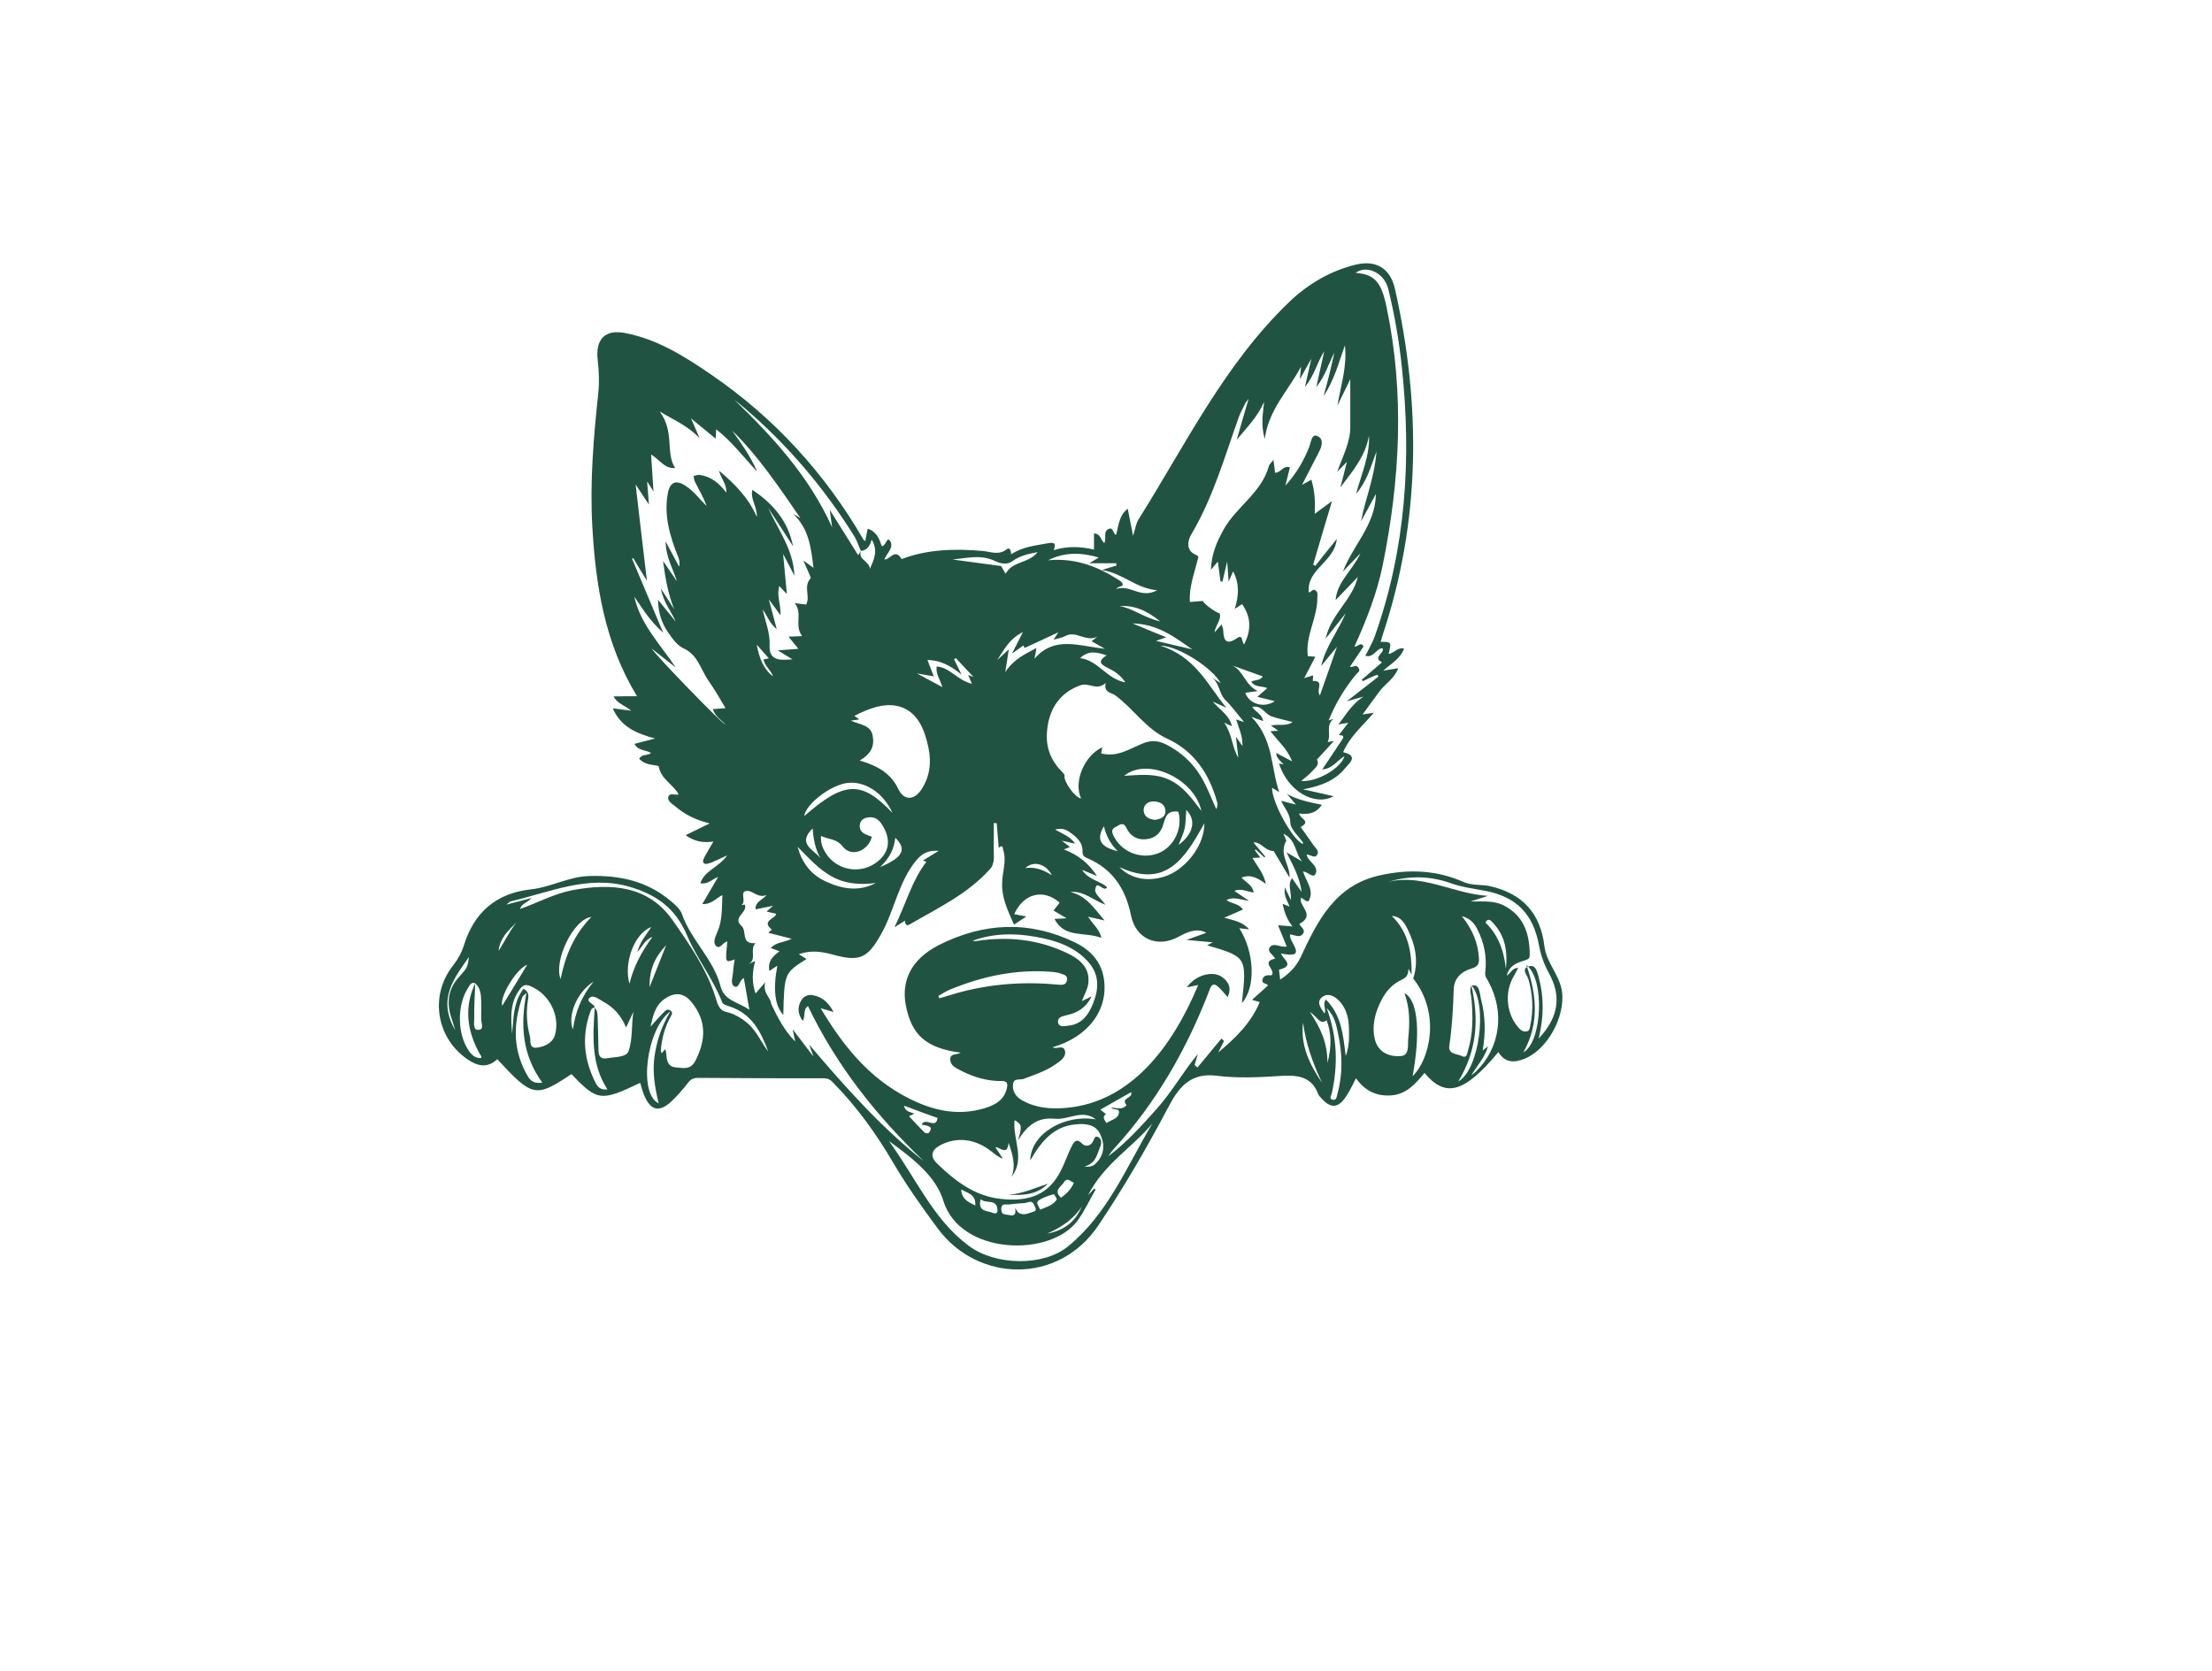 <?xml version="1.0" encoding="utf-8"?>
<!-- Generator: Adobe Illustrator 24.2.3, SVG Export Plug-In . SVG Version: 6.00 Build 0)  -->
<svg version="1.1" id="Layer_1" xmlns="http://www.w3.org/2000/svg" xmlns:xlink="http://www.w3.org/1999/xlink" x="0px" y="0px"
	 viewBox="0 0 595.3 841.9" style="enable-background:new 0 0 595.3 841.9; fill: #215342;" xml:space="preserve"
	 height="340" width="450" transform="translate(-50, -30)">
<g>
	<path d="M111.4,380.8c-16.2-26.6-20.8-55.6-22.5-85.3c-1.3-22.6,0.6-45,3-67.5c0.6-5.5,0.3-11.1-0.3-16.6
		c-1.2-10.4,3.6-15.6,13.8-13.6c16.2,3.1,29.9,11.7,43.3,20.9c32,21.9,57.5,49.9,76.9,83.4c0.1,0.1,0.3,0.2,0.8,0.5
		c0.4-2.1,0.7-4,1.2-6.2c4.6,1.5,5.9,5.2,7.1,8.8c2.2-0.2,2.5-4.8,4-2.9c2.5,3.3-1.4,6.3-2.7,9.6c2.8,0.3,5.3-6,8.7-0.2
		c13-5,26.9-5.3,40.8-4.1c4.1,0.4,8.1,2.3,12.1-0.8c1.7-1.3,2.1,0.7,2.3,2.5c5.8-3.9,12.3-4.4,18.6-5.6c2.8-0.5,4.3-0.2,2.8,3.5
		c6.8-2.1,13.3-1.9,20.3-0.3c0-2.9,0-5.4,0-8.1c3.5,0.1,3.3,3.4,5.2,4.8c1.3-2.4-0.9-6.1,2.5-7.2c2-0.7,1.8,2.3,3.4,3.2
		c1.3-4.6,1.4-9.8,5.9-13.3c0.9,4.4,1.7,8.5,2.7,13.7c1.1-3.4,1.4-6.2,2.8-8.4c23.7-37.7,43.3-78.3,76-109.6
		c9.3-8.9,20.7-15.6,33.5-18.7c10.2-2.4,17.3,2,19.6,12.2c13.2,58.6,13,116.7-6.1,174.2c-0.4,1.2-0.7,2.4-1.1,3.7c5.5,0,5.5,0,4,6.1
		c2.7-0.3,4.4-3.5,7.8-2.7c-1.8,5-6.3,7.4-10.5,11.1c2.8-0.4,4.9-0.8,7.6-1.2c-2.1,5.3-6.4,7.7-9.2,11.3c-2.8,3.7-5.5,7.5-8.8,12
		c2.1-0.3,3.2-0.5,5.7-0.9c-5.9,6.9-12.2,12.1-15.5,19.9c7.9,1.8,3.3,5.4,0.9,8.2c-4.9,5.9-11.6,8.8-21.1,10.5
		c6.4,1.4,10.8,2.4,15.4,3.5c-9.7,5.3-23.2-2.8-27.5-16.5c0.7,0.1,1.2,0.2,2.3,0.5c-1.7-2-3.7-3.3-3.7-5.8c2.5,1.3,4.9,2.6,8,4.2
		c-2.5-6.5-7.2-10.2-10.9-15.2c1.4-0.1,2.4-0.1,3.9-0.2c-1.3-1-2.3-1.7-3.7-2.6c3.8-1,7.7,0.6,11-1.8c-3.8-1-7.4-1.7-10.8-2.9
		c-3.3-1.2-4.8-5.8-9.6-4.7c1.6,2.5,5,3.6,5.5,7.1c-1.2-0.4-2.3-0.8-5.9-2.1c11.3,11.6,9.7,25.4,14,37.9c-1.5-0.9-2.5-1.5-3.6-2.2
		c-0.2,7.1,10.3,26.2,15.4,28.3c0.1-0.2,0.3-0.4,0.3-0.5c-2.3-3.5-6.5-6.9-6.5-10.3c-0.1-4.5-2.8-6.8-4.6-10.9
		c2.8,0.7,4.9,1.3,7.4,1.9c-1.7-2-3.1-3.7-4.5-5.4c5.4,3.1,11.3,4.2,17.6,5.5c-3.1,4.6-7.1,4.9-11.4,4.4c0.1,2.5,6.3,3.9,0.7,6.8
		c2.1,3,4.3,5.9,6.3,8.9c1,1.5,3.2,3.1,2.1,5c-1.3,2.3-3.4-0.1-5.4,0c0.7,3.8,6.6,5.7,4.4,9.9c-1.1,2.1-3.7-1.2-6.2-1.4
		c1.5,4.9,5.7,9.3,3,14.6c-0.7,1.4-2.7-0.8-4-1.4c-1.6,4,7.7,8.7-0.8,13.2c0.1,1.3,3.5,2.8,1.7,5.1c-1.6,2.1-4.1,0.5-6.3,0.2
		c-1.5,3.3,10,12.7-4.7,9.6c0.7,2.7,7.5,6.1-1,8.2c0.2,1.3,0.4,3,0.6,5c4.6-3.1,8-6.4,10.4-11.5c8.4-18.1,17.3-36,39.6-41
		c14.6-3.3,28.7-2.8,42.6,3.4c3.9,1.7,8.8,1.1,13.1,2c16.3,3.7,25.4,13.6,27.4,30.2c1,8.5,7.8,14.6,8.9,23.2
		c1.5,12.5-7.4,29-19,33.6c-5.2,2.1-9.8,2-13.1-3.4c-17,20.5-26.6,23.3-37.2,10.5c-4.5,5.4-9,10.7-16.6,11.3
		c-7.6,0.6-13.5-2.3-17.9-8.6c-1.7,3.2-3.1,6.3-4.9,9c-4,6.2-7.9,6.4-12.7,0.9c-0.5-0.6-1.1-1.1-1.4-1.8c-3.3-8.9-10.2-9.8-18.6-9.3
		c-10.9,0.7-21.9,1.3-32.7-0.1c-12.9-1.6-18.9,5.7-23.9,15.2c-10.9,20.6-22.5,40.7-35.5,60.1c-20.2,30.2-60.9,28.8-81,1.7
		c-7.9-10.7-15.6-21.5-22.3-32.9c-8.7-14.9-18.7-28.8-30.9-41.1c-1.3-1.3-2.5-1.7-4.2-1.7c-21.1,0-42.1,0-63.2-0.2
		c-2.4,0-3.9,0.7-5.3,2.6c-2.5,3.2-5.2,6.3-8.1,9.1c-6.3,5.9-10.7,4.9-14-3.2c-0.8-1.9-1.3-4-1.9-6c-19.8,9.5-21.7,9.2-34.6-4.4
		c-18.1,12-19.6,11.7-37.4-7.5c-5,4.7-10,3.5-15.1,0c-15.8-11-19-32.3-7.1-47.3c2.4-3.1,4.2-6.3,5.4-10.1
		c5.2-16.7,16.3-26.3,33.9-28.2c9.9-1.1,18.9-6.4,29.1-6.7c15.3-0.5,29.3,2.5,41.2,12.6c2.2,1.8,4.7,4,5.6,6.5
		c4.6,13.2,16,22.8,19.5,36.5c1.8,7.2,8.4,7.6,14.5,11.8c-1.1-6.2-1.9-11-2.8-16c-2.3,1-2.4,5.5-4.8,4.2c-2.2-1.3-0.7-4.9-0.6-7.5
		c0.1-2,0.5-4,0.8-6.1c-4.8,1.8-4.8,1.8-3.7-9c-2.2,0.2-3.6,4.1-5.6,2.3c-1.9-1.7-0.4-4.8,0.5-6.9c2.7-6,2.3-12.3,2.6-18.8
		c-3.1,1.5-5.5,4.8-10.1,4.5c2.7-4.7,5.1-8.8,8-13.7c-3.4,1.5-5.5,4-9,3.2c2.2-6.5,9.3-7.9,13.5-14c-3.3,1.5-5.5,2.6-7.7,3.5
		c-1.2,0.5-3.1,1.1-3.8,0.6c-1.4-1.1-0.1-2.8,0.5-4c1.2-2.3,2.6-4.5,4.1-7.1c-5.2,0.8-9.7,0-14-3.2c4-1.9,7.5-3.7,12.1-5.9
		c-7.1-1.8-12.6-4.5-17.3-8.6c-1.6-1.3-4.2-2.7-3.5-4.9c0.7-2.1,3.4-0.6,5.2-1.1c-2.7-5.1-9-7.6-10.1-14.3c-2.9-0.8-7-0.5-9.8-3.7
		c1.3-2.5,4.2-1.4,6-2.9c-2.7-1.7-6.4-0.9-8.4-4.6c3.4-0.9,6.5-1.7,10.4-2.7c-9.3-2.5-17.2-5.8-21.3-15.2c3.2,0.4,5.7,0.7,9.3,1.2
		c-3.4-2.8-7.1-3.6-8.9-7.2C104.2,380.8,107.7,380.8,111.4,380.8z M29.9,525.4c-0.2,6-0.6,12.1-0.5,18.1c0,1.9-0.7,5.6,2.1,5.4
		c3.2-0.2,1.3-3.6,1.4-5.6c0.1-3.1,0-6.2,0-9.2C32.8,530.9,32.5,527.8,29.9,525.4c-2.1-0.7-2.7,1-3.5,2.2
		c-5.7,8.5-5.6,23.2,0.1,31.6c1.5,2.2,3.3,4.1,6.4,3.9c0.1-0.4,0.2-0.6,0.1-0.8c-0.4-0.7-0.9-1.4-1.3-2.2
		C25.7,548.9,24.3,537.3,29.9,525.4z M224.2,307.6c-1.6,4.5,4.5,5.2,4.5,9.1c1.9-4.6,4.4-9,0.9-14.8
		C228.7,305.3,227.1,307.3,224.2,307.6c-1.2-2.4-1.9-5.2-3.4-7.5c-15.1-24.2-33.3-45.7-55-64.3c-1.8-1.5-3.6-3-5.4-4.4
		c19.3,18.7,37.4,38.1,49.3,64.3c-0.5-3.3-0.7-5.1-1.2-8.8c5.4,8.6,9.8,15.6,14.3,22.8C223.3,308.9,223.7,308.3,224.2,307.6z
		 M90.1,537.8c1.7,1.7,1.4,3.9,1.5,6c0.2,5.2,0.3,10.4,0.4,15.7c0.1,3.1,1.5,4.2,4.5,3.7c3.9-0.7,9.6-0.4,10.7-3.7
		c2.1-6.1,1.3-13.1,2.4-19.7c-1.1,2.4-2.3,4.9-3.7,7.9c-2.5-6-6.3-10.2-11.5-13c-2.2-1.2-5.1-3.7-6.9-1.9
		C85.3,534.9,90.1,535.6,90.1,537.8c-1.5-0.2-1.9,1.1-2.3,2.2c-4.4,12.4-3.1,24.4,2.9,35.9c1,1.9,2.5,3.4,5.8,3
		C88.1,566,89.2,551.9,90.1,537.8z M501.6,521.1c-0.5-1-1-2-1.6-3c0,3.7-1.6,4.7-3.7,5.7c-4.4,2.1-7.6,5.7-9.8,9.9
		c-3.3,6.4-5.2,13.3-3.3,20.4c1.8,6.4,7.5,8.5,13.1,8c4.3-0.4,3.3-5.7,3.6-8.8c0.8-7.6,0.9-15.2-1.9-22.9c7.5,3.9,7.7,22.4,4.1,41.8
		c7.9-7.3,14.9-30.6,0.3-49.2c2.9-8.8,1-17.1-2.9-25c-2.4-4.9-4.7-6.3-7.9-6.5C500.2,499.8,501.7,510.2,501.6,521.1z M292.6,444.8
		c-0.5,0-1-0.1-1.5-0.1c0,4.1,0.1,8.2,0,12.2c-0.1,3.7,0.8,8-1.8,10.9c-11.2,12.6-26.3,19.7-40.6,28c-1.8,1.1-2.2-0.4-2.3-1.9
		c-1.3,0.8-2.4,1.5-5.3,3.3c5.9-12.1,8.8-23.6,16.1-33c-0.2-0.1-0.8-0.3-1.8-0.6c2.7-1.7,4.9-3,8-4.9c-5.5-0.4-8.6,1.5-11.4,4.9
		c-9,11-10.9,25.2-17.7,37.2c-6.8,12.1-10.8,13.9-24.2,10.2c-5.6-1.5-11.1-2.4-17.2-0.2c1.5,0.9,2.6,1.6,3.9,2.4
		c-11.2,7.1-11.2,7.1-11.7,28.2c-4.2-4.5-5.3-12.8-3-24.8c-1.5,0.9-2.6,1.7-4,2.6c-1-4.8,1.7-7.4,5.1-9.9c-1.6-0.6-2.9-1-4.4-1.6
		c2.6-3.1,6.4-2.6,10.5-4.7c-4.7-1.2-8.2-2.1-11.8-3c0.9-0.8,1.6-1.4,1.8-1.6c-5.6-4.6,2-5.4,2.2-8c-1.5-0.3-2.9-0.6-4.8-1.1
		c1.2-1.1,2-1.8,3.2-2.9c-3.4,0.7-6,1.2-8.8,1.8c-0.2-3.9,3.2-4.5,5.6-7.2c-4.4,1.6-6.7-2-9.5-2.1c-4.8-0.2-0.2,5.5-3.3,7.1
		c0.7-0.1,1.5-0.1,1.8-0.2c1.6,4.1-6.5,6.4-1.7,10.7c3,2.6-0.6,9.4,7.1,8.7c-3.3,3.4,1.1,8.3-3.8,10.7c1.1-0.5,2.1-1,3.6-1.7
		c-1.5,5.7-1.7,10.9,0.2,16.4c1.3-1.5,2.4-2.8,4.9-5.7c-1.5,5.6,2.9,7.7,3,11c3.2,6.6,6.4,13.1,12.1,18.9c-0.4-2.1-0.7-3.4-1.3-6.2
		c3.8,5,6.5,8.6,10.5,13.8c-1.2-3.4-1.7-4.7-2.2-6.1c17.9,21.1,36.1,41.6,57.8,58.8c-23.9-22.8-44.1-48.3-58.4-78.2
		c-2.6,1.8-1.1,5-2.6,7.5c-2.5-3.4-2.8-6.7-0.9-10.1c1.3-2.4,3.6-3.4,6.3-2.8c4.4,0.9,7.5,3.5,10.1,8.4c-2.6-0.8-4.2-1.2-6.5-1.9
		c10.6,17.8,22.8,33.2,40.5,43.3c13.2,7.5,27.2,11.7,42.4,7c5.2-1.6,9.9-4.3,11-10.5c0.4-2.1-0.2-3.1-2.6-3.1
		c-7.4,0.1-14.4-2-20.9-5.4c-2.3-1.2-5.1-2.4-5.1-5.6c0-3.1,3.4-2.1,5.2-3.3c-17.3-2.3-24.7-8.8-27.6-23.9
		c-2.4-12.7,3-23.4,16.8-30.4c22.5-11.3,45.5-12.4,68.5-1.2c7.6,3.7,13.2,9.5,14.5,18.4c2.3,15.7-8,29.2-25.9,34.4
		c2,1.2,5.6-1.6,6.3,1.9c0.6,3.2-2.4,5-4.8,6.7c-4.9,3.4-10.5,5.2-16,7.3c-1.8,0.7-5.1-0.6-5.4,2.7c-0.4,3.8,1.6,6.5,4.9,8.3
		c7,3.8,14.5,4.3,22.1,3.6c31.9-2.9,53-30,66.3-61.9c-1.8,0.4-3.5,0.7-5.7,1.2c4.1-6.1,12.8-8.6,17.6-5.3c3.8,2.6,4.9,6.1,2.9,10.2
		c-1.7-1.9-3.2-3.9-5-5.4c-1.7-1.5-3-1.2-3.9,1.3c-11.4,29.8-26.9,57.2-48.6,80.8c-1,1.1-1.8,2.3-2.6,3.5c9.3-7,16.9-15.5,24.5-24
		c7.6-8.5,13.2-18.6,20.6-27.5c-0.5,1.8-1.1,3.7-1.6,5.5c0.5,0.4,0.9,0.9,1.4,1.3c4-4.9,8.1-9.7,12.1-14.6c0.4,0.4,0.8,0.8,1.3,1.2
		c-0.8,1.5-1.5,3.1-2.9,5.8c9.2-7.7,16.6-15.1,20.9-25.4c-1.1-0.3-1.8-0.5-3.9-1.1c3.1-2.8,5.5-5,8-7.2c-0.3-1.3-3.4-0.7-2.7-3.1
		c0.8-2.8,3.3-1.9,4.6-2.1c2.4-2.8-5.9-6.7,1.8-8.4c-1.1-1.9-4.2-3.6-2.8-5.6c2-2.9,5.5,0.3,8.6-0.5c-1.4-3.4-2.8-6.7-4.4-10.7
		c2.9,0.2,4.9,0.4,7.3,0.6c-2.8-3.5-4.1-7.1-5-11.4c1.4,0.5,2.2,0.9,3.5,1.4c-1-2.9-2.9-5-2.4-9.7c1.2,2.5,1.8,3.7,3.1,6.4
		c0.2-4.9-1.8-7.8,0.6-11c1.4,2.1,2.7,4,4.8,6.9c-1.1-7.7-4.3-13.2-7.6-19.9c3.4,1.9,5.6,3.3,7.9,4.6c-3.7-4-2.9-11-9.5-14
		c1,2.3,1.6,3.6,1.5,3.4c-4,7.2,2,12.2,1.6,18.7c-3.3-5.5-6-10-8-13.4c-4.6-0.1-6.3-4.7-10.2-4.3c2.2,2.6,4.1,4.8,6,7.1
		c-0.2,0.1-0.3,0.3-0.5,0.4c-1.4-1.3-2.8-2.6-4.3-4c-0.2,0.1-0.3,0.3-0.5,0.4c0.9,1.2,1.8,2.4,2.8,3.7c-1.4,0.1-2.5,0.1-4,0.2
		c2.6,4.3,5.7,7.9,6.8,13.1c-3.9-2.8-7.4-5.1-12.3-3.2c2.4,2.5,5.6,3.8,6.1,7.5c-3.3-0.4-6.3-2.3-9.7-0.8c2.2,1.5,4.2,2.8,7.4,5
		c-4.8-0.7-7.9-2.2-11.4-0.4c2.6,2,6.3,1.6,8.3,4.8c-3,1.3-5.8,2.5-9.4,4.1c4.8,1.4,9.2,1.9,12.5,5.9c-2-0.3-3.3-0.4-4.9-0.6
		c7.8,12.3,8.3,30,1.3,37.7c2.5-23.2,2.5-23.2-17.5-29.1c0.6-0.3,1.3-0.7,2.8-1.5c-4.5-0.4-8.1-0.7-13.2-1.2c4.2-1.5,7-2.5,10-3.6
		c-3.8-2.1-7.9-1.4-13.8,1.9c-10.8,6-21.8,1.3-24.2-10.8c-2.7-13.4-9.4-23.4-22.2-28.8c-1.5-0.6-2.3-1.5-2.2-3.6
		c0.1-4.5-3.3-7.2-6.6-9.5c-1.8-1.3-3.9-2.1-7.2-1.2c4,2.3,7.6,3.4,10.1,7.1c-2.5-0.6-4.1-0.9-6.7-1.5c1.9,1.5,2.9,2.3,4.1,3.2
		c-1,0.4-1.7,0.7-3.1,1.2c7.4,2.8,12.6,7.1,16.7,13.4c-2.5-1-4.6-1.9-7.5-3.1c3.4,5.3,9.3,5.5,12.6,8.8c-1.8,2.9-5.4-4.6-6,1.4
		c-0.2,1.9,2.9,4.3,5.2,7.4c-6.6-2.5-11.1-7.2-17.7-6.4c8,1.8,11.9,8.1,17.2,14.3c-3.2-0.7-5.3-1.2-8.3-1.9c2.7,4.1,6,6.7,6.7,10.7
		c-8-3.3-18.6,0.4-23.6-9.6c1.4-0.1,3.3-0.2,6.1-0.3c-2.7-1.6-4.6-2.7-6.6-3.9c1.2-1.6,2.2-2.8,3.1-4c-8.3-7.2-18.2-4.6-22.9,5.8
		c1.8,0.4,3.6,0.7,6.1,1.2c-2.6,1.7-4.4,2.9-6.2,4.1c-2.9-6.7-6.1-12.9-6-20.6c0-5.7,2.4-11.2,0.6-16.9c-0.4-1.3,0-3.1-2.3-1.2
		C293.2,452.6,292.9,448.7,292.6,444.8z M462.7,207.7c-2.9,5.3-4.3,11.3-9.1,17.3c1.5-7,2.8-12.5,4-18c-3.6,5.4-4.7,11.8-9.7,17.9
		c1.1-5.1,2-8.9,3.2-14.2c-2.2,4-3.7,6.7-5.8,10.4c0.2-2.4,0.4-3.6,0.6-6.4c-6.6,12.5-16.2,21.4-18.3,36.5
		c-2.1-7.6-0.8-13.1-0.3-18.8c-3.1,7.4-8.7,13-13.8,19.2c1.9-6.6,3.8-13.3,6-20.7c-0.8,1.2-1.3,1.6-1.6,2.2
		c-1.2,2.4-2.5,4.7-3.4,7.2c-7.1,19.9-12.9,40.4-23.8,58.8c-1.6,2.6-3.4,8.2,2.3,10.5c1.9,0.8,0.9,1.9,0.7,2.8
		c-1.6,6.8-4.3,13.5-3.8,20.9c2.3-0.2,4.5-0.3,6.6-0.5c0.2,1.3,6.7,6.1,8.4,6.2c1,3.4-2.1,5.9-2.6,9.7c1.5-1.7,2.4-2.7,3.6-4.1
		c0.4,1.4,0.8,2.2,0.8,3c0.2,5.3,1.6,7.6,7,3.9c2.9-2,2.2,1.6,3.5,3.2c3.8-7.3,3.5-13.9-1-20.3c-1,0.7-2,1.3-3.7,2.4
		c2.2-6.9,2.3-13-0.8-18.9c-0.5,1.1-1,2.2-2.3,5.1c-0.3-4.4-0.5-6.9-0.7-10.1c-0.9,3.9-1.7,7-2.4,10.2c-0.3-0.1-0.7-0.1-1-0.2
		c-0.4-3.1-0.8-6.2-1.3-9.9c-1.2,1.4-2,2.3-3.5,4.1c0.3-8.2,3-14.1,6.4-20.3c6.5-11.6,19.2-18.6,22.8-32c0.3-1,1.3-1.7,2.3-3.1
		c0.4,2.7,0.6,4.6,0.8,6.5c3.1,0,4-3.9,7.5-2.7c-0.7,2.7-1.3,5.3-2.3,9.2c5.9-6.5,9.4-12.9,12.1-19.7c0.8-2.1,1.1-6.3,3.7-5.4
		c3.6,1.2,2.8,5,1.2,8c-2.7,5.2-5.4,10.5-8.6,16.7c2.2-1.2,3.4-1.8,4.7-2.6c1.7,5.7,2,11,1.7,17.2c3-2.2,5.5-4,8.7-6.4
		c-3.4,11.4-6.5,21.7-9.5,32c0.4,0.2,0.8,0.4,1.1,0.6c3.4-4.3,6.8-8.6,10.8-13.5c-1.1,11.6-15.3,15.1-14.1,26.9
		c1.3,0.1,1.8-2.2,3.4-1c1.4,1,0.9,2.4,0.9,3.8c0.1,10-6.1,19-4.8,29.3c1.1,0.1,2.2,0.2,3.8,0.3c-1.8,3.5-3.5,6.8-5.6,10.8
		c2.1-0.7,3.2-1,4.5-1.4c-0.1,1.1-0.1,1.9-0.2,2.8c6.2-0.2,1.4,4.5,3.6,7.3c2.8-8,5.4-15.5,8.6-24.5c-3.4,4.1-5.7,6.9-8,9.7
		c2.4-9.9,8.5-17.6,12.4-26.6c-3.2,4.1-6.5,8.2-10.1,12.8c2.6-12.3,13.4-19.4,16.2-31.1c-3.6,3.7-7.1,7.5-11.2,11.7
		c0.8-9.5,8.4-14.7,12.5-23.6c-3.7,3.9-6.3,6.6-8.8,9.2c5-13.3,16.4-23.5,16.6-39.1c-2.6,4.8-5,9.3-7.5,13.8
		c2.1-11.2,6.7-21.5,7.8-35.2c-3.1,8.3-4.7,14.7-10.3,21.4c3-10.9,7-19.6,6.5-29.4c-1.6,9.7-7.4,17-14.4,26.1
		c1.4-5.4,2.3-8.7,3.3-12.9c-1.7,1.7-2.7,2.9-4.9,5.1c3-8.4,6.6-15,6.6-22.5c0-7.2,0-14.5,0-24.2c-2.6,5.4-4.1,8.4-6.5,13.3
		c1.9-10.9,4.9-19.5,3.8-30.4c-3.3,9.1-5.1,17-10.8,25.7C459.7,221,461.2,214.3,462.7,207.7z M181.8,347c-3.9-3.2-4.8-6.9-7.1-9.9
		c1.3,6,3.8,11.8,3.5,18c-0.4,8,5.3,7.6,11.5,7.1c-2-1.2-4.1-2.5-7.4-4.5c4.7-0.4,7.3-0.6,10.4-0.8c-1.9-2.3-3.3-4-5-6.1
		c2.5-0.1,4.5-0.2,6.9-0.3c-4.2-5.4,0.5-11.5-3.8-16.6c2.8,0.3,4.5,0.5,5.8,0.7c2.3-4.3-1.7-9.1,2.4-13.4c-0.9-2-2-4.8-3.8-8.8
		c2.4,1.7,3.7,2.7,5.1,3.7c-1.2-10-2.3-19.8-10.2-27.1c1.2,0.7,2.4,1.3,3.6,2c-10.7-15.5-21-31-34.4-44.1
		c4.4,6.3,9.1,12.5,12.6,20.7c-7.2-7.7-12.9-15.3-20.6-21.3c-0.1,1.7-0.2,2.9-0.3,4.7c-4-3.3-7.6-6.2-12.4-10.2
		c1.5,3.5,2.4,5.6,4.3,9.9c-6.3-6.4-12.3-8.7-20.1-13.4c7.7,10.3,2.8,20.7,7.8,28.5c-5.4,0.5-7.8-4.3-12.1-6.8
		c0.4,6.1,0.8,11.7,1.2,18.6c-1.4-2.3-2.1-3.3-3.2-5c0.3,3.7,0.5,6.6,0.9,11.6c-2.9-4.4-4.7-7-6.7-10.1c1.9,16.3,3.7,32,5.7,48.5
		c-2.6-4.2-4.8-7.8-6.9-11.4c-0.2,0.1-0.4,0.2-0.6,0.3c4.9,11.7,9.9,23.5,15.7,37.3c-7.1-6.3-10.5-12.4-14.6-18.2
		c3.3,14.3,13.2,24.1,20.9,35.7c-3.9-3.1-7.8-6.1-12.1-9.5c2.2,3.6,36.2,38.7,37.1,38.2c-2.2-2.4-5.2-4.1-6.3-7.7
		c2.1-0.2,4-0.3,6.4-0.5c-3-5.1-5.7-9.7-8.7-14c-3.8-5.5-5.2-12.8-12.4-16.1c-3.1-1.4-5.5-4.7-7.6-7.7c-3.2-4.6-5.2-9.8-5.3-16.8
		c3.5,4.3,6.2,7.7,8.9,11c-2.2-5.2-6.1-9.4-7.5-16.7c2.8,4.4,4.8,7.4,6.7,10.4c-3-7.6-4.4-15.3-5.6-24.3c2.8,4.1,4.9,7.2,7,10.3
		c-1.9-6.3-5.5-11.8-5.7-20.1c2.8,5.2,4.8,9,6.8,12.7c0.5-1.9,0.1-3.5-0.5-5c-4.1-10.2-7.2-20.6-5.2-31.8c1.1-6.1,4.3-7.1,9.3-3.7
		c4,2.7,6.8,6.6,10.3,10c-1.6-4.3-3.8-8.2-5.9-12.2c-0.5-0.9-0.5-2-0.7-3c1.1-0.2,2.2-0.7,3.2-0.5c5.5,0.8,9.6,4,13.3,8.9
		c0.2-4.3-2.5-6.6-3.7-11.1c8.2,7,14.7,13.5,19.1,23.4c0.1-5.5-3.4-8.9-2.3-13.7c10.6,7.1,18,15.8,20.5,28.4
		c-4.3-6.6-8.4-12.9-12.5-19.3c5,11.1,12.7,21,13.2,34.2c-1.7-3.4-3.3-6.4-5.7-11c0.7,7.6,1.3,13.4,1.9,20.2c-1.7-1.8-2.7-2.8-3.8-4
		c-1.5,4.7,0.8,9,0.6,14.7c-2.3-3.1-3.7-5.1-5.9-8C179.2,337.4,180.4,341.7,181.8,347z M342.5,594c-6.7-5.3-13.8,0.4-20.5-0.3
		c-8.6-0.9-13.8,3-18.7,10.9c2.2-7.1,2-8.1-1.7-10.2c-1.1,9.5,5.6,19.4-1.5,28.5c2.2-5.8,0.5-11.2-1.5-17.1
		c-0.7,6.8-4.2,2.2-6.7,2.2c1.3,2,2.6,3.9,3.8,5.8c-2.4-0.8-3.9-2.2-5.6-3.5c-8.2-6.6-17.5-7.6-25.7-3.4c-4.8,2.5-5.5,5.8-1.9,9.3
		c8.9,8.6,18.6,16.2,31.5,17.8c15.4,1.9,25-2.5,30.9-14.1c2.1-4.1,3.5-8.5,5.6-12.6c1.1-2.2,2.5-3.9,5.2-1c1.4,1.5,3.9,1.3,5.2-0.8
		c0.8-1.2,0.9-3.5,2.8-2.6c2,1,1.7,3.4,0.9,5.2c-1.5,3.6-2,8-7.8,9.7c3.5,0.4,4.9-0.7,6.1-2c4.2-4.4,4.1-9.7,1.7-14.6
		c-2.4-4.8-7.5-5.1-12-4.7c-11.4,0.9-17.7,8.8-23.1,18.2C309.7,601.3,326.6,591.3,342.5,594z M345.2,409.6
		c8.4,2.2,14.6-2.6,21.5-5.2c3.6-1.4,7.1-1.3,10.8,0.5c9.3,4.6,16,11.6,20.4,20.9c1.9,3.9,3.5,7.9,5.3,11.9c0.7-1.4,0.7-2.5,0.4-3.6
		c-3.9-14.2-11.6-25.7-25.1-31.9c-10.9-5-17.1-15.3-26.4-22c-1.5-1.1-5.8-1.2-4.6-6.1c-4.5,4.2-8.5-0.4-12.8,1.2
		C324.5,379,319,387,318,397.9c-0.9,8.8,1.9,15.4,7.8,21.3c0.5,0.5,1.1,1.3,1,1.8c-0.6,2.7,5.3,11,8.3,11.3
		c-3.9-8.2,1.5-21.5,10.7-25.8C345.5,407.8,345.3,408.9,345.2,409.6z M477.1,373.2c-0.2-0.2-0.4-0.5-0.6-0.7c3.4-3,6.9-5.9,10.2-8.8
		c-5.1-2.5,1.7-4.7,0.2-7.1c-3.2,0.2-4.5,5.1-8.6,3.8c0.9-1.7,1.8-3.3,2.5-4.8c0.8-1.6,1.6-3.2,2.2-4.9
		c15.7-44.1,18.6-89.4,13.7-135.6c-1.4-13.4-3.7-26.6-6.9-39.7c-2-7.9-10.9-12.1-16.4-7.9c9.3,0.7,12.9,4.2,15.6,17.3
		c9.1,43.5,6.8,86.9-2,130.2c-2.9,14.1-8.2,27.5-14.2,40.8c1.8,0.1,3.2-2.6,4.6-0.1c-2.2,3.4-4.5,6.7-6.9,10.3
		c1.9,0.3,3.1-1.4,4.3,0.4c1.3,1.9-0.5,2.5-1.2,3.4c-5.7,7-10.3,14.5-13.8,23.2c1.1-0.4,1.8-0.6,2.5-0.8c-4.2,3.2-1.1,8-3,11.7
		c0.9-0.2,1.5-0.3,3.1-0.5c-3.4,3.8-6.1,6.7-8.5,9.3c1.5,2.8-1,4.2-2.2,5.7c-1.6,1.8-3.6,3.3-5.7,5.1c8,0.6,19.9-6.3,21.8-12.5
		c-3.7,2.1-6,6.3-11.2,6.7c3.4-5.1,6.5-9.7,9.6-14.4c0.9-1.4,2.2-2.9-1.3-2.9c1.7-2.2,3.1-4,4.8-6.2c-1.8,0.3-2.9,0.4-5,0.8
		c4-5,6.5-9.9,12.6-14c-3.6,1-5.4,1.5-8.4,2.4c6-4.7,11-8.6,16-12.5c-0.2-0.3-0.4-0.6-0.6-0.9C481.9,370.8,479.5,372,477.1,373.2z
		 M341.7,628.9c0.2,0.2,0.5,0.3,0.7,0.5c-3,5.2-5.5,10.6-8.9,15.4c-13.6,18.9-59.4,17.7-67.8-9.8c-3.7-12.2-15-21.1-27.4-30.1
		c13.8,19,22.3,39.5,40.2,52.8c13.5,10.1,37.6,10.4,49.9,0.4c20.2-16.4,29.7-40.4,42.6-62c-10.1,12.1-24.3,20.3-32.4,36.1
		C340.3,630.5,341,629.7,341.7,628.9z M223.6,413.2c8.8,2.6,15.6,6.3,19.4,14.3c2.8,5.9,7.9,5.9,11.6,0.4c4.3-6.5,5.2-13.7,3.6-21.2
		c-1.9-9.1-5.4-18.2-14.9-20.8c-7.2-1.9-15.1,1-22.4,4.8c1.1,0.8,1.7,1.2,2.5,1.8c-1.3,0.2-2.2,0.3-4.3,0.6
		c4.9,2.2,10.3,2.1,11.1,8.1C231,406.4,229,410,223.6,413.2z M565.6,553.3c10.1-10.8,11.6-21.4,5.1-33.1c-2.4-4.4-4-8.9-4.9-13.8
		c-3-16-11.4-24.6-27.4-27.6c-5.8-1.1-11.5-1.8-17.1-3.8c-13.1-4.7-26.1-3.6-38.9,2.1c20-10.1,38,3.1,57.6,4.3
		c-3.3,1.1-6,1.9-8.7,2.8c5.8,0.2,11.4-0.7,16.7,2c10,5.1,13,14.1,13.1,24.6c0,1.7-0.2,2.3-1.9,2.9c-3.9,1.3-8.2,2.2-9.7,7.9
		c2.3-1.5,2.9-4,5.8-3.9c-0.8,1.5-1.5,2.8-2.2,4.1c-4.9,8.2-3.8,19.4,2.7,26.4c1.1,1.2,2.3,1.7,3.7,1.5c1.6-0.2,1.6-1.8,1.9-3
		c1.6-7.9,1.3-15.7-1-23.4c-0.6-2-3.6-5-0.1-6.3c3.9-1.4,4.5,2.7,5.3,5.3C568.3,532.1,568.3,542.2,565.6,553.3z M531.7,571.8
		c0.8-0.6,1.6-1.2,2.3-1.9c12.2-11.8,14.7-29.9,6.3-45.3c-0.8-1.5-1.9-2.7-1.6-4.7c0.9-7.6-0.5-14.9-4-21.7
		c-1.4-2.8-3.3-5.3-7.8-6.6c5.4,6.8,8.1,13.4,8.6,21c0.2,2.9-0.4,4.4-3.4,5.3c-5.3,1.5-9.2,4.9-9.3,10.8c-0.3,9.4-0.8,18.8-2.2,28.1
		c-0.7,4.5,3.9,4.1,6.3,5.3c2.5,1.3,2.7-1.3,3.1-2.8c2.6-8.4,2.5-17,1.8-25.7c-0.2-2.5-1.7-6.8,0.9-7.1c3.1-0.4,3.2,4.1,3.8,6.7
		c2.2,8.3,2.5,16.8,0.9,26.1c1.3-1,1.8-1.4,2.7-2.1C538.4,563,534.5,567,531.7,571.8z M118.2,547.3c2.2-2.5,4.5-5.1,7-7.6
		c0.8-0.8,1.8-1.4,3.1-0.5c1.4,1.1,0.5,2.1,0,3.1c-2.9,5.3-4.5,11-4.9,17.1c0,0.4,0.2,0.7,0.4,1.3c0.7-0.8,1.1-1.3,1.9-2.1
		c0.2,1.3,0.5,2.2,0.5,3.1c0.2,3.1,1,5.8,4.7,6.1c3.8,0.3,7.5,1.5,10-3.5c5.2-10.3,5.6-19.9-1.9-29.2c-4.2-5.3-8.9-5.2-14-1.6
		C120.3,537,119.4,542.3,118.2,547.3z M229.7,451.6c-1.8,7.2-10.3,10.5-14.6,5c-3.2-4.1-7.2-3.6-11-5.4c-0.3,3.4,0.8,6.2,2.4,8.7
		c5.3,8.3,16.5,10.7,24.7,5.2c7.5-5,8.6-12.2,3.3-20.1c-1.9-2.8-4.4-3.7-7.4-3c-2.1,0.4-3.5,2-3.5,4.1
		C223.6,450,227,450.5,229.7,451.6z M54.2,528.2c2.6,1.3,2.7,3.4,2.3,5.4c-1,6.2-0.7,12.4,0.9,18.4c0.6,2.2-0.5,6.2,3.2,5.9
		c4.1-0.4,8.5-2.3,9.6-6.9c2.4-9.6-3.1-20.1-12.2-24c-2-0.9-3.7-1.1-5.3,1c-5.5,7-4.9,14.9-4.2,22.9C49.2,543.2,49,535.1,54.2,528.2
		z M177.5,559.8c-3.7-10.1-8.5-19.3-19.8-22.8c-1.3-0.4-3.1-1-3.4-2c-4.6-11.9-12.8-22.1-17.6-33.5c-6-14.2-15.8-20.8-29.1-24.7
		c-21-6.1-40.2,2.8-60,7.4c-0.3,0.1-0.6,0.5-2,1.6c4.8-1.3,8.3-2.2,12.6-3.3c-2,2.4-4.9,2.6-5.7,5.5c9.1-3.2,17.3-7.8,26.5-9.5
		c19.4-3.6,38.1-2.3,50.3,15.1c8.5,12.2,17.3,24.7,21.8,39.4c0.8,2.6,1.7,6.1,5,6.8c4.5,1,8.1,3.3,11.4,6.1
		C171.8,549.8,174,555.3,177.5,559.8z M384.1,439c-6.9-1.1-6.6,4.5-8.3,8.3c-1.7,3.7-4.7,5.4-8.7,5.6c-4.3,0.2-7.4-2-9.2-5.8
		c-1-2.1-2.2-2.3-4-1.2c-1.7,1.1-4.1,1.5-2.7,4.7c3.7,8.3,13.4,12.6,22.3,9.5C381.7,457.2,386.5,447.5,384.1,439z M340.4,532
		c-2.8,5.8-7.1,8.3-12.5,9.5c-2.1,0.5-4.8,1-4.4,3.7c0.5,2.6,3.3,1.8,5.2,1.6c6.7-0.7,10.1-5.4,12.4-11.1c3.1-7.7,3.3-15-2.8-21.5
		c-7.1-7.6-16.5-10.5-26.2-12.2c-10.6-1.9-21.3-1.8-31.6,2c0.7,0.3,1.4,0.2,2.1,0.1c15.8-2.4,31.1-0.8,45.6,6.2
		c6.3,3,11.6,7.4,10.5,15.5c-0.4,2.7-1.9,5.2-3.2,8.6C337.5,533.5,338.7,532.9,340.4,532z M263.2,531.8c0.2,0.4,0.3,0.8,0.5,1.2
		c3.2-0.9,6.3-1.9,9.5-2.8c16.4-4.5,33.2-5.7,50.1-4.1c2,0.2,4.2,0.4,4.7-2.1c0.6-2.7-1.9-3-3.6-3.6c-1.2-0.4-2.5-0.6-3.8-0.7
		c-17.9-1.5-35,2.1-51.5,8.9C267.1,529.4,265.2,530.7,263.2,531.8z M311.6,361.9c10.3-11.7,22.2-6.4,35.5-5c-3.6-2-5.1-2.9-6.7-3.8
		c1.2-1,2.1-1.7,3-2.4c-5.6,3.2-10.9-3.3-16.3-0.2c-1.7,0.9-3.7,1.2-5.9,1.8c0.8-1.1,1.3-1.9,2.4-3.7c-6.4,3-11.7,5.5-17,7.9
		c-0.2-0.4-0.3-0.9-0.5-1.3c-1.5,1.1-3,2.1-5.8,4.1c2.2-4.3,3.6-7.1,5.5-10.8c-6.2,3-8.8,7.6-12.9,14c2.9-2.6,4.1-3.7,5.8-5.3
		c-0.6,3.6-1,6.4-1.8,11.4c4.7-6.9,10.3-9.1,15.7-12.1C312.4,358.2,312.2,359.3,311.6,361.9z M413.1,401.2c1.4,2,2.1,3,3.3,4.7
		c0.1-5.4-1.9-9.1-3.2-13.4c1.3,0.4,2,0.7,4,1.3c-3.7-4.4-6.3-8.1-9.5-11.2c-3.2-3.2-2.8-8.4-6.7-11.2c1.2,0.8,2.5,1.6,4.4,2.8
		c-4-7.5-21.2-18.8-30.5-18.9c18.1,5.6,24.2,20.4,33.4,31.3c-1.4-0.6-3.4-1.5-6.9-3.1c4.2,4.7,8.5,7.1,9.7,12.4
		c-1.2-0.5-2-0.9-3.9-1.8c4.1,6,3.9,12.4,7.1,17.7C414,408.8,413.6,405.6,413.1,401.2z M318.5,312.3c12.4-1.2,23.4,2.4,33.7,8.8
		c1.4,0.9,3.3,1.7,3.8,3c0.6,1.7-2.2,1-3.2,2.7c6.9-2.6,12.3,5.2,20.6,0.6c-10.8-1-17.1-8.5-27.8-10.2c3.5-1.1,5.4-1.7,7.3-2.2
		c0-0.4-0.1-0.8-0.1-1.2c-3.9,0-7.9,0-13.6,0c2.6-1.6,3.5-2.1,4.8-2.9C335.1,308.3,326.7,308.1,318.5,312.3z M55.7,530.3
		c-1.4,1.4-1.9,1.6-2,1.9c-4.9,13.9-4.9,27.6,3,40.6c1.4,2.2,3.6,3.2,7,2.7C53.9,562,52.4,547.2,55.7,530.3z M192.3,456.7
		c2.1,7.8,6.5,13.8,13.9,17.3c8.3,3.9,16.8,5.5,25.5,0.9c-7.7,1-15.2,0.6-22.2-3.3C202.7,467.9,197.8,462.1,192.3,456.7z
		 M397.2,444.8c-9.8,17.8-19.4,33-42.8,22.1c6.2,6.5,15.8,7.6,24.5,4.1C388.5,467,397.3,455.6,397.2,444.8z M468.4,562
		c1.1-2.7,1.5-5.9,1.6-7.8c0.2-7.1,0.5-14.9-5.6-20.6c-2.8-2.6-6.1-3.2-8.5-0.6c-2.2,2.5,0.2,5.1,1.8,7.7c1.1-2.4-1.2-4.6,0.7-7.1
		C466.4,541.6,467.1,551.8,468.4,562z M122.3,585.9c-1.9-7.9-3.2-15.6-2.1-23.5c1.1-7.8,3.4-15,8-22.8
		C116,548.5,112.1,581.4,122.3,585.9z M280.9,371.1c-3.2-3.4-6.1-6.5-8.9-9.5c-0.3,0.2-0.6,0.4-0.9,0.6c1.1,2.2,2.1,4.3,3.8,7.7
		c-5.6-4.5-10.6-7.2-17.2-7.4c1.2,3,2.1,5.6,3.2,8.3c-2.3-0.4-4.1-0.7-8.5-1.5c5.7,3.1,9.1,4.9,12.8,6.9c-1-3.8-3.5-6.6-2.8-10.4
		c6.7,0.5,10.5,7.1,17.7,8.7c-1-2.3-1.4-3.3-1.9-4.4C279,370.4,279.7,370.7,280.9,371.1z M240.1,439.6c-4.7-10.3-14-16.2-22.8-15.1
		c-8.5,1.1-20.8,10.6-21.7,16.7C216,423.5,224.4,423.1,240.1,439.6z M432.7,383.3c-2.9-0.7-5.5-1.4-8.8-2.2c2-1.8,3.4-3,5-4.4
		c-2.9-1.2-6.2-0.3-8.1-3.2c2-1.1,4.6-0.5,5.8-2.7c-5.2-1.9-10.3-3.7-15.4-5.5c5.8,2.6,6.4,9.9,12.9,12.9c-2.9,0.4-4.6,0.6-6.3,0.9
		C419.9,384.9,427.3,386.9,432.7,383.3z M356.8,420.9c8.2-0.5,15.5-1.3,22.5,1.9c7.1,3.2,11.4,9.2,16.4,15.8
		C392.2,422.3,368.4,411.3,356.8,420.9z M294.8,315.2c0.9,1.5,1.4,2.4,2.3,3.9c3.4-6.5,11.6-5.1,16.1-10.9
		c-4.9,0.9-9.1,1.9-12.6,4.5c-3.3,2.4-6.9,0.9-9.5-0.3c-6.9-3.1-13.8-1.1-20.8-0.5C278.5,313,286.7,314.1,294.8,315.2z M458.8,537.9
		c5.5,15,5.7,28.9,2.6,43c-0.2,1.1-1.6,2.7,0.4,3.2c1.9,0.5,2.1-1.6,2.4-2.8c2.8-10.2,2.6-20.4,0.3-30.7
		C463.6,546.5,463,542.2,458.8,537.9z M531.6,526.2c4.2,17.7,2.8,33.3-6.5,48.7C535.6,569.3,540.2,535.9,531.6,526.2z M107.6,525.7
		c2.1-8.8,6.1-16.1,11.6-23.7c-4.1,1.7-5.1,5-7.6,7.7c1.2-4.9,4.1-8.3,7-12.6C110,500.3,104.6,515.2,107.6,525.7z M559.4,516.2
		c5.4,15.5,6.5,29.8-1.5,44C567.3,555.2,568.9,523.3,559.4,516.2z M248.4,592.4c2.8,3,5.3,5.7,7.8,8.2c0.4,0.4,1.8,0.6,2.1,0.3
		c0.6-0.6,1.1-1.6,1.1-2.5c0-0.4-1.2-1-1.9-1.2c-0.9-0.3-1.8-0.3-2.7-0.5c1.7-4.2,7.2,2.6,8-3.4c-5.6-2-11.1-4-16.9-6.2
		c0.6,3.1,3,3.1,5.2,4C250.2,591.6,249.5,591.9,248.4,592.4z M301.9,638.6c0.9,1.4,1.1,2,1.5,2.3c2.7,1.9,5.3,0.3,7.8-0.4
		c2-0.6,0.7-2.2,0.3-3.2c-1.1-3.1-3.4-1.1-5.1-1.1c-2.6,0.1-5.3,0.4-7.9,0.7c-1.6,0.1-3.6-0.6-3.6,2.2c-0.1,3.4,2.5,2.7,4.4,3.2
		C301.5,642.7,302.4,641.8,301.9,638.6z M360.3,580.3c-5.1,2.9-10,5.7-15.5,8.8c1.3,1,2.2,1.8,2.8,2.2c-2.1,1.7-0.6,3,0.3,4.6
		c2.4-1.8,6-2,6.3-5.5c0.2-2.1-2.8-0.8-3.9-2.4c2.8,0.3,5.6,1.4,7.7-1.2C354.8,583,361.4,583.6,360.3,580.3z M334.6,361.6
		c9.3,1.2,13.4,10.6,22.8,12.2c-2.6-3.8-5.6-5.7-8.7-7.2c-3.4-1.7-5.8-3.2-0.7-6.4C343.2,358.7,339,357.4,334.6,361.6z M72.9,523.3
		c2.4-11.9,6.8-22.4,15.5-31.3C79.4,493.1,69.3,514,72.9,523.3z M372.8,352.9c6.3,1.5,11.5,2.7,18.3,4.3
		c-9.5-6.6-17.4-12.7-30.1-13.1c6.7,2.8,11.5,4.8,17,7C376,351.8,374.9,352.2,372.8,352.9z M372.5,443.1c2.5-0.5,5.2-1.3,5.1-4.5
		c-0.1-3.3-2.8-4.7-5.8-4.8c-2.8-0.1-5.2,1.5-5.2,4.5C366.8,441.7,369.4,442.8,372.5,443.1z M458.8,544.1c-3.5,2.4-4.4-1.5-8.5-4.3
		c5.8,8.7,8.9,15.9,8.9,25.8C461.4,557.1,461.2,550.6,458.8,544.1z M456.5,575.6c-4.6-9.7-8.2-19.7-9.6-30.4
		C445.5,556.8,450.3,566.5,456.5,575.6z M56.1,516.1c-5.4,1.9-14.1,16.3-12.6,20.7C47.6,530,51.9,523.1,56.1,516.1z M549.1,518.1
		c1.1-11-1.4-18.2-7.5-24.1c-1-1-2.1-0.6-2.8,0.8C544.6,500.6,547.9,507.5,549.1,518.1z M19.8,549c-0.9-3-1.4-4.7-2-6.4
		c-2.3-7.1-1.6-13.9,3.3-19.6c4.5-5.2,5-5.1,5.6-10.8C19.8,522.3,10.5,533.1,19.8,549z M89.5,524.6c-8.4,5.3-13.2,17.2-10.4,24.1
		C80.4,540,83.1,532.5,89.5,524.6z M233.8,466.9c11.7-4.9,13.6-9,7.7-14.8C240.9,457.5,238.9,462.2,233.8,466.9z M388.1,438.1
		c-0.3,3.3-0.2,6.3-0.8,9.2c-0.6,2.8-2,5.5-3.1,8.4C391.6,450.3,393.3,443.3,388.1,438.1z M314.5,639.5c3.1-1.3,6.4-2.2,8.3-5
		c0.3-0.4-1.3-2.9-1.5-2.8c-2.6,0.8-5.3,1.6-7.5,3.1C312,636,313.8,637.7,314.5,639.5z M203.8,462.4c-2.6-4.6-3.6-9.7-3.9-15
		C191.8,455.2,200.5,458.1,203.8,462.4z M117.7,527.4c3.1-7.9,5.4-13.7,8.4-21.2C120.2,512.6,117.7,518.3,117.7,527.4z M284.5,634.2
		c-1.6,6.5,3.3,5.7,6.1,6.9c1.1,0.5,2.5,0.5,2.4-1.4C292.7,633.7,287.2,636.8,284.5,634.2z M354.3,335.4c6.7,0.9,12,5.7,20.7,7.7
		C367.6,337.2,361.5,334.9,354.3,335.4z M325,633.5c2.9-2.1,5.1-4.4,6.5-7.6c-1.8-0.5-3.3-3-5.1-0.1
		C324.8,628.1,321.1,630,325,633.5z M353.6,458.9c-3.9-3.8-5.9-8-7-12.6C342.1,453.8,345.9,457,353.6,458.9z M175.1,362.3
		c0.9-0.2,1.8-0.4,2.7-0.6c-1.9-2.2-3.7-4.2-6.1-6.9c1.3,6.8,3.3,12.2,8.2,16C178.9,367.7,175.9,365.8,175.1,362.3z M50.7,494.8
		c-4.2,4-8.4,8-9,14.3C44.7,504.4,47.1,499.2,50.7,494.8z M318,651.6c10-2,14.5-7,17.5-13.7C331.7,643.6,326.5,647.8,318,651.6z
		 M274.7,629.3c0.3,5.1,3.6,6.3,7.1,8.1C282.2,631.7,278.1,631.3,274.7,629.3z M320.4,471c-3.2-6-9.4-7.4-13.4-3.6
		C311.8,466.7,315.8,468.1,320.4,471z"/>
	<path d="M318.4,626.4c-5.7,5.8-12.7,5.9-19.9,5.6C305.5,631.5,311.9,628.6,318.4,626.4z"/>
</g>
</svg>
